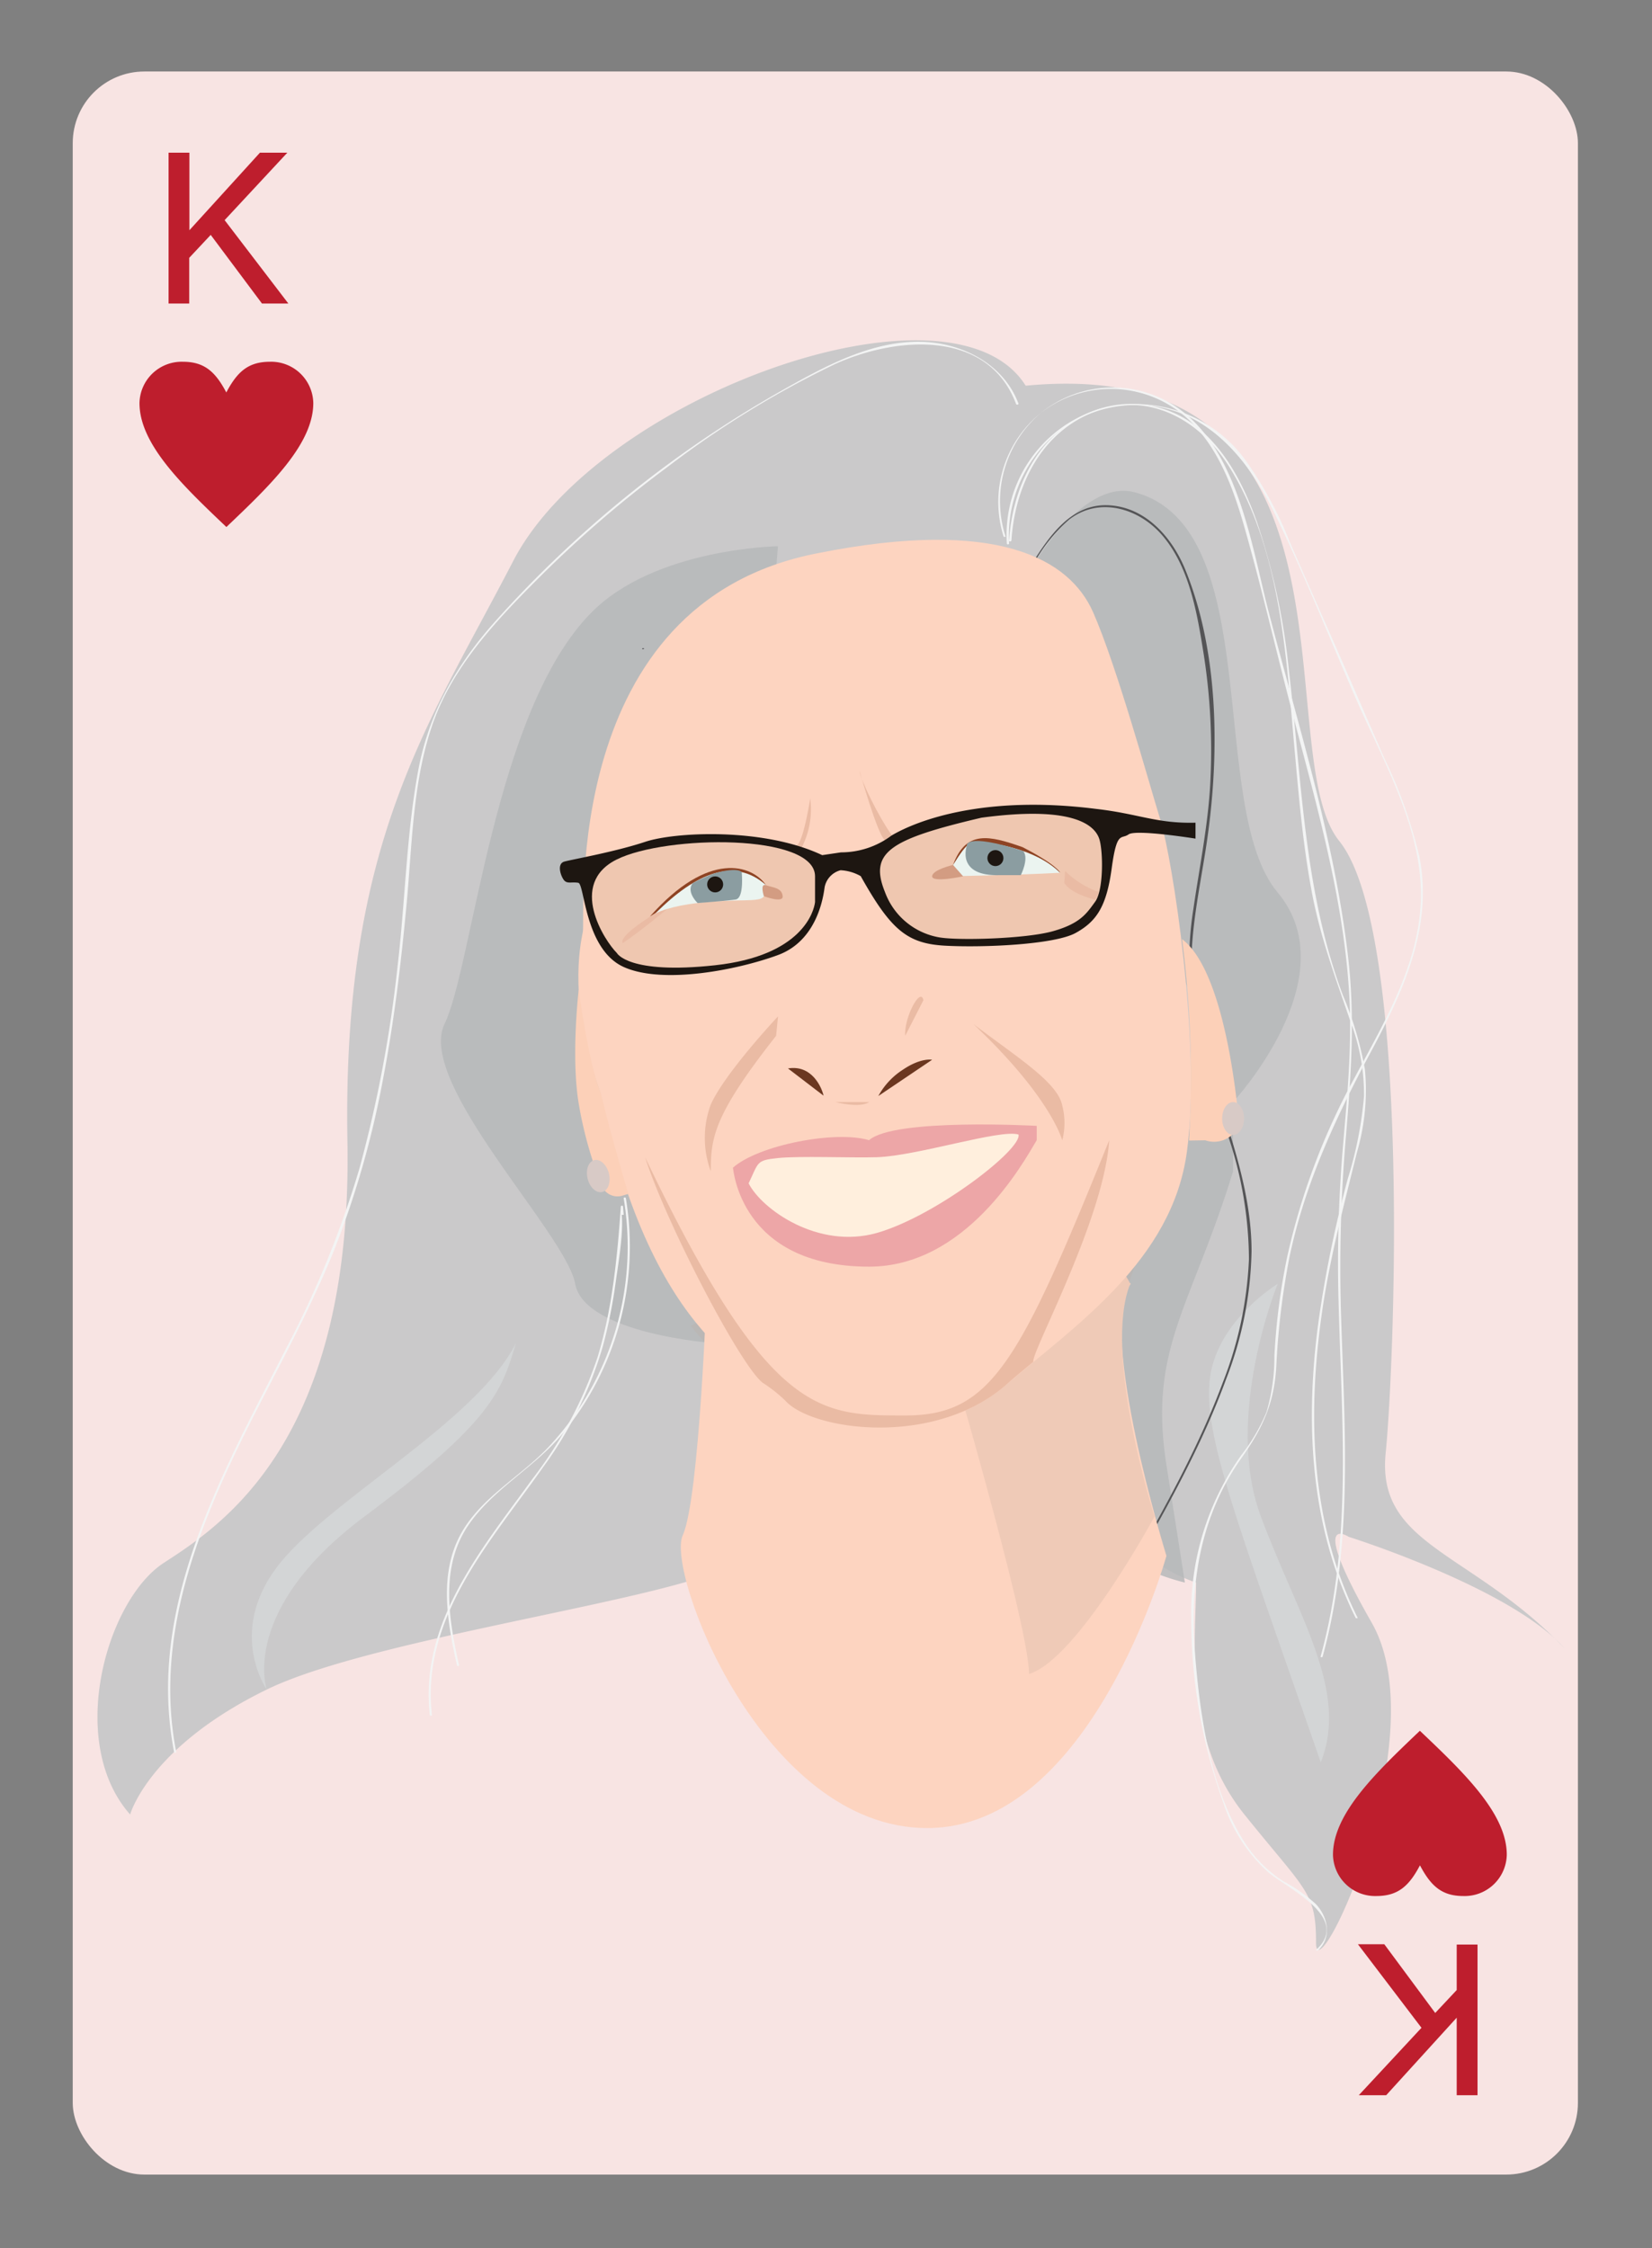 <svg id="Layer_1" data-name="Layer 1" xmlns="http://www.w3.org/2000/svg" viewBox="0 0 196 266.67"><rect x="0" y="0" width="196" height="266.67" fill="#808080" stroke="none"/><defs><style>.cls-1{fill:#f8e4e3;}.cls-2{fill:#be1e2d;}.cls-3{fill:#e4e5e6;}.cls-4{fill:#c2c4c6;}.cls-4,.cls-6,.cls-7{opacity:0.85;}.cls-5{fill:#d0af9b;}.cls-6{fill:#b6b8ba;}.cls-7{fill:#d5d7d8;}.cls-8{fill:#f3f4f4;}.cls-9{fill:#545456;}.cls-10{fill:#fdd4c0;}.cls-11{fill:#efcab7;}.cls-12{fill:#6b3720;}.cls-13{fill:#eabba4;}.cls-14{fill:#1d1611;}.cls-15{fill:#efc7b0;}.cls-16{fill:#8e4323;}.cls-17{fill:#ebf4f0;}.cls-18{fill:#d39c82;}.cls-19{fill:#8b9da1;}.cls-20{fill:#eda6a7;}.cls-21{fill:#ffefdd;}.cls-22{fill:#fcd0b8;}.cls-23{fill:#d8cac6;}</style></defs><title>badbitchcards</title><rect class="cls-1" x="8.63" y="8.48" width="178.58" height="249.45" rx="8.5" ry="8.5"/><path class="cls-2" d="M25,27.86l-2.55,2.72V36H20V18.11h2.47v9.2l8.37-9.2h3.25l-7.44,8L34.21,36H31.08Z"/><path class="cls-2" d="M21.71,42.91c2.57,0,3.86,1.22,5.14,3.64,1.28-2.42,2.57-3.63,5.14-3.64a5,5,0,0,1,5.18,4.89c0,4.9-5.15,9.8-10.31,14.71-5.16-4.9-10.32-9.81-10.31-14.71A5,5,0,0,1,21.71,42.91Z"/><path class="cls-3" d="M122.41,66.32c.15,0,.15-.12,0-.12s-.15.13,0,.13Z"/><path class="cls-4" d="M88,184.21l43.61-4.87a19.13,19.13,0,0,0,10.3,8.37c0,6.68-1.65,18.33,5.74,27.52s8.49,9.19,8.49,15.25,14.32-24.51,6.61-38S160,182.28,160,182.28s19.28,6.06,25.61,13.22c-11-11.52-22.31-12.12-21.21-23.13s3-62.07-5.51-72.62,4.82-58-37.2-54C113,31.86,71,47,60.88,66.56S40.59,99.9,41.22,135.45s-15,45.52-21.78,49.92-11.62,21.24-4,29.85c0,0,2.2-8,16.23-14.83S88.19,188.71,88,184.21"/><path class="cls-5" d="M105.83,172.13c11.13,0,26.72-14.08,28.75-21.88-37.88,0-52.65,7-52.65,7S93.56,172.13,105.83,172.13Z"/><path class="cls-6" d="M70.22,72.6c-11.62,11.62-14.1,41.87-17.48,48.86s14.42,24.85,15.5,30.81,16.6,7.06,16.6,7.06l7.46-94.54S77.78,65,70.22,72.6Z"/><path class="cls-6" d="M134.58,58.38c15.72,4.08,8.55,37.39,17,47.47s-5.29,24.87-5.29,24.87L121.65,68.53S128.06,56.69,134.58,58.38Z"/><path class="cls-6" d="M146.3,138.93c-5,16.27-10.08,21-7.9,34.89l2.18,13.89a25.44,25.44,0,0,1-7.56-3.22c-2.26-1.47-4.69-2.74-5.69-5.14-1.27-3,8.38-46,8.38-46l10.58,1.22Z"/><path class="cls-7" d="M61.2,159.33c-4.74,9.41-22.68,18.88-28.44,26.67s-1.11,14.4-1.11,14.4-3.3-9.41,11.6-20.53S59.51,165.16,61.2,159.33Z"/><path class="cls-7" d="M151.59,152.28s-6.43,15.7-2,27.59,10.49,20.69,7.11,29.16c-9.82-28.37-14.07-38.93-13.13-45.7S151.59,152.28,151.59,152.28Z"/><path class="cls-8" d="M120,64.12c.38-6.06,3.15-12.15,8.88-14.86,6.72-3.18,13.2.18,16.89,6,6.07,9.61,6.8,22.15,7.78,33.17.52,5.76,1,11.54,2.06,17.23,1,5.44,2.88,10.44,4.67,15.66a23.91,23.91,0,0,1,1.55,8.71,46.11,46.11,0,0,1-1.94,9.84,141.71,141.71,0,0,0-3.4,16.47c-1.67,12-1.16,24.52,4.35,35.56,0,.07.28.05.24,0-5.7-11.44-6-24.39-4.15-36.81.94-6.24,2.55-12.28,4.06-18.4a26.29,26.29,0,0,0,.95-9.84,41.24,41.24,0,0,0-2.63-8.84c-4.63-12.39-4.85-25.43-6.38-38.41a80.65,80.65,0,0,0-3.8-17.69c-1.62-4.54-4-9.25-8.13-12a12.54,12.54,0,0,0-13-.36c-5.35,2.88-7.91,8.77-8.28,14.61,0,.08.24.09.25,0Z"/><path class="cls-8" d="M119.3,63.64A13.74,13.74,0,0,1,123.46,49a13.52,13.52,0,0,1,17.8,1c3.47,3.43,5.17,8.24,6.47,12.84,1.77,6.24,3.25,12.57,4.86,18.85,3.07,12,6.82,24.09,7.5,36.51.34,6.21-.31,12.38-.82,18.56a164.57,164.57,0,0,0-.45,17.91c.37,14,1.64,28.16-2.14,41.82,0,.1.22.11.24,0,3.65-13.21,2.61-26.91,2.19-40.44a182.08,182.08,0,0,1,.57-21.22c.6-7,1.09-14,.3-21-1.59-14.08-6-27.91-9.55-41.6-2.29-8.94-4.11-22.51-14.49-25.69a13.58,13.58,0,0,0-16.87,17.09c0,.08.27.06.24,0Z"/><path class="cls-8" d="M120.85,47.91c-1.67-4.5-6.2-7-10.85-7.34-6.36-.42-12.36,3-17.68,6A134.71,134.71,0,0,0,58.7,73.76c-4.6,5.18-7.82,10.81-9.09,17.67-1.4,7.59-1.53,15.43-2.43,23.09a153.5,153.5,0,0,1-4.54,24.09A117.4,117.4,0,0,1,34,159.83c-7.56,14.82-16.71,30.68-13.34,48,0,.09.27.08.25,0-2.83-14.5,3.28-28.39,9.76-41,3.2-6.24,6.56-12.43,9.15-19a109.68,109.68,0,0,0,5.57-19.55c1.36-7,2.2-14.07,2.86-21.16s.72-14.45,3.07-21.21S58.72,73.76,63.7,68.77A136.7,136.7,0,0,1,79.1,55.46,113.65,113.65,0,0,1,99,43.22c7.11-3.26,18.19-4.32,21.56,4.72,0,.08.28.06.24,0Z"/><path class="cls-8" d="M74,142.15a34.77,34.77,0,0,1-9.05,29.62c-3.28,3.41-7.79,5.82-10.18,10-2.75,4.82-1.7,10.64-.55,15.77,0,.09.27.08.25,0-1.24-5.51-2.29-11.74,1.15-16.71,2.93-4.24,7.79-6.78,11.09-10.73a34.9,34.9,0,0,0,7.54-28c0-.09-.26-.08-.25,0Z"/><path class="cls-8" d="M74,144.08l-.09-1c0-.09-.24-.09-.25,0-.42,6-1,12.1-2.76,17.89a49.2,49.2,0,0,1-7.7,14.41c-6,8.29-13.46,17.09-12.2,28.06,0,.09.26.08.25,0-1.34-11.6,7-20.62,13.18-29.41a45.87,45.87,0,0,0,7.09-14.34,60,60,0,0,0,1.52-7.56c.36-2.53.93-5.83.72-8.09,0,.09.26.08.25,0Z"/><path class="cls-8" d="M119.72,64.49c-.46-7.75,4.82-15,12.65-16.26,9-1.41,15,4.86,18.64,12.24s6.62,15,9.89,22.47,7.83,15.3,7.68,23.55c-.14,7.78-4.33,14.71-7.88,21.37a80.17,80.17,0,0,0-8,21.3,76.77,76.77,0,0,0-1.5,11.67,23.14,23.14,0,0,1-.93,6.64,21.84,21.84,0,0,1-3,5.13,32.25,32.25,0,0,0-5.94,19.2A64.63,64.63,0,0,0,145.2,214a18.91,18.91,0,0,0,5.34,8.13c2.31,1.91,9.77,5.34,5.62,9.14-.08.08.16.12.22.06,1.68-1.54,1.16-4-.28-5.5a19.32,19.32,0,0,0-3.87-2.71,15.2,15.2,0,0,1-4.53-4.54c-4.13-6.38-5.38-15.31-5.94-22.75-.61-8.18.72-16.1,5.53-22.89,2.5-3.53,3.87-6.45,4.13-10.8a89.87,89.87,0,0,1,1.56-13c1.89-9,5.7-17,10-25,3.71-7,7-14.41,5.43-22.48A56.67,56.67,0,0,0,164.27,90l-5.66-13Q155.8,70.66,153,64.23a45.92,45.92,0,0,0-5.22-9.63,16.15,16.15,0,0,0-17.32-6.1,15.62,15.62,0,0,0-11,16c0,.09.26.08.25,0Z"/><path class="cls-9" d="M76.3,77c.15,0,.15-.12,0-.12s-.15.13,0,.13Z"/><path class="cls-9" d="M122.64,66.87a19.3,19.3,0,0,1,4.19-5.23c3.59-2.79,8.3-1.35,11.05,1.84,3.23,3.75,4.14,9.18,4.9,13.92a73.55,73.55,0,0,1,.81,15.54c-.27,5-1.28,9.9-2,14.86a39.07,39.07,0,0,0,.41,14.51c.94,4.17,2.4,8.2,3.66,12.29a46.21,46.21,0,0,1,2.52,14.73,45.06,45.06,0,0,1-3.09,14.62c-3.95,10.57-10.13,20.34-15.57,30.19,0,.08.2.11.24,0,5.51-10,11.8-19.87,15.73-30.61a44.15,44.15,0,0,0,3-15.11c0-5-1.29-9.92-2.8-14.7-1.66-5.26-3.59-10.5-4.18-16-.63-5.85.71-11.55,1.59-17.29,1.61-10.52,1.61-22.85-2.47-32.86-1.56-3.82-4.69-7.42-9.09-7.64s-7,3.6-9.09,6.9c0,.07.2.11.24,0Z"/><path class="cls-10" d="M83.88,152.26S83,177.76,81,182.11s9.49,34.72,29,34.72,28.39-32.29,28.39-32.29-8.27-26.73-4.23-32.29C134.09,152.26,101.08,135.05,83.88,152.26Z"/><path class="cls-11" d="M111.85,158S121.94,192,122.1,198.55c5.73-1.75,14.88-18.68,14.88-18.68s-6.18-19.31-2.89-27.6C130.22,143.67,111.58,154.72,111.85,158Z"/><path class="cls-10" d="M97,65.62c21.36-4.27,29.91.7,32.69,7s6.61,20.17,8,24.69,4.87,26.43,3.13,39.3-13.09,20.52-21.67,27.82-22.84,5.22-26,1.74-15.65-6.61-21.91-36.52c-3.83-10.78-2.43-17.39-2.09-19.13S66.41,71.53,97,65.62Z"/><path class="cls-12" d="M104.21,130a8.59,8.59,0,0,1,2.91-3.12c2.15-1.46,3.47-1.18,3.47-1.18"/><path class="cls-13" d="M115.48,121.46c5.19,3.95,10,6.9,10.55,9.67a8.21,8.21,0,0,1,0,4.13S124.73,130.18,115.48,121.46Z"/><path class="cls-13" d="M105.83,99.09c-1.53-2.08-3.77-6.65-3.85-7.65,0,0,2.15,7.64,3,8.19S105.83,99.09,105.83,99.09Z"/><path class="cls-13" d="M95.13,100.51a10,10,0,0,0,1-5.82s-.84,5.41-1.66,5.61Z"/><path class="cls-14" d="M99.78,101.1a10,10,0,0,0,6-2C109,97.2,117,94.3,130,95.94c5.17.59,7.18,1.76,11.84,1.64v1.89s-7.06-1.13-7.94-.5-1.39-.5-2,4-1.76,6.3-4.28,7.69-11,1.76-15.5,1.51-6.43-1.88-10-8.25a5.38,5.38,0,0,0-2.39-.7,2.58,2.58,0,0,0-1.89,2c-.13.88-.76,6.3-5.54,8.06s-13.61,3.5-18.27,1.43-4.66-9.87-5.42-10-1.26.13-1.64-.25-1-2,0-2.27,6-1.15,9.58-2.34,14.06-1.7,21,1.58Z"/><path class="cls-15" d="M105,105.82c-1.92-4.73.55-6.27,11.44-8.83,11.4-1.54,13.56,1.13,14,2.57s.51,6-.51,7.4-1.75,2.57-5,3.49-11.4,1.13-13.56.72A8.38,8.38,0,0,1,105,105.82Z"/><path class="cls-15" d="M96.7,103.94c0-5.11-17.67-4.9-23.52-2s-1.44,9.66,0,11.09c0,0,1.33,2.59,11.67,1.46S96.57,108.1,96.7,107Z"/><path class="cls-16" d="M113.07,102.6c1.54-4.19,4.31-3.5,8.25-2.12,4,2.06,4.45,3,4.45,3Z"/><path class="cls-16" d="M90.89,105c-1.63-2.41-6.82-4.18-13.79,3.72C77.11,108.73,86.44,102.41,90.89,105Z"/><path class="cls-17" d="M113.07,102.6c1.85-3,2.13-2.7,3.15-2.7s6.53.61,9.55,3.62c-4.89.28-13.34.42-13.34.42Z"/><path class="cls-18" d="M110.59,103.94c0,.8,3.68,0,3.68,0l-1.2-1.35S110.62,103.16,110.59,103.94Z"/><path class="cls-17" d="M77.76,108.34c4.87-4.87,9.41-6.67,13.14-3.34,0,1.58-.44,1.67-1.74,1.76S81.28,106.67,77.76,108.34Z"/><path class="cls-18" d="M92.86,106.3c.08.87-2.23,0-2.23,0s-.51-1.58.26-1.3S92.77,105.28,92.86,106.3Z"/><path class="cls-19" d="M84.7,103.61c2.89-.83,3.3-.16,3.3-.16s.31,3.08-.72,3.24-4.51.42-4.51.42-1.4-1.32-.58-2.36A24.6,24.6,0,0,1,84.7,103.61Z"/><path class="cls-19" d="M118.69,103.8h2.42s1-1.94.3-2.85c-7.14-2.3-6.71-.6-6.71-.6S113.38,104,118.69,103.8Z"/><circle class="cls-14" cx="84.85" cy="104.9" r="0.95"/><circle class="cls-14" cx="118.1" cy="101.78" r="0.95"/><path class="cls-13" d="M126.37,103.31a10.86,10.86,0,0,0,3.73,2.4c.54,0-.15,1-.15,1s-2.89-.65-3.68-2Z"/><path class="cls-13" d="M73.89,111.86c1.93-1.26,5.27-4.05,5.27-4.05l-1.41.53S73.3,111,73.89,111.86Z"/><path class="cls-13" d="M109.56,118.63c-.35-1.64-2.33,2.11-2.16,4.22"/><path class="cls-12" d="M93.49,126.73c2.82-.47,4,2.23,4.22,3.23"/><path class="cls-13" d="M99.12,130.72s2.89.76,4,0"/><path class="cls-13" d="M84.33,138.93c0-4,.36-6.69,7.75-16.07l.23-2.31s-6.35,6.75-8,10.51A11.42,11.42,0,0,0,84.33,138.93Z"/><path class="cls-20" d="M103.11,150.24c11.45,0,18.2-12.14,19.89-15v-1.7s-16.92-.95-19.89,1.7c-4-1.2-13.15.59-16.15,3.26C87,138.51,87.72,150.24,103.11,150.24Z"/><path class="cls-21" d="M104,137.26c4.79-.14,14.7-3.37,16.84-2.69.44,1.76-9.91,9.73-16.84,11.68s-13.6-2.79-15.18-5.89c1.21-2.54.89-2.73,3.46-3S100.94,137.35,104,137.26Z"/><path class="cls-13" d="M122.6,161.53c-.34-1,8.38-16.86,9-26.28-10.69,26.44-14,32.64-24.17,32.64s-16.18.19-30.89-30.62C79,145,87.75,161.83,90.47,164a17.27,17.27,0,0,1,2.72,2.15c3.13,3.48,17.39,5.56,26-1.74C120.27,163.44,121.43,162.49,122.6,161.53Z"/><path class="cls-22" d="M143,135.25a3.16,3.16,0,0,0,4-1.86s-1.26-17.89-6.76-22a127.08,127.08,0,0,1,.83,23.89Z"/><path class="cls-22" d="M73.84,141.82a2,2,0,0,1-2.46-1.23,46.85,46.85,0,0,1-2.72-9.7c-.93-5.56,0-13.51,0-13.51s1.22,9.08,2.62,12.23c1.09,4.69,3.27,12,3.27,12Z"/><ellipse class="cls-23" cx="70.99" cy="139.49" rx="1.3" ry="1.95" transform="translate(-31.77 21.43) rotate(-14.06)"/><ellipse class="cls-23" cx="146.3" cy="132.67" rx="1.3" ry="1.95"/><path class="cls-2" d="M173.61,224.89c-2.57,0-3.86-1.22-5.14-3.64-1.28,2.42-2.57,3.63-5.14,3.64a5,5,0,0,1-5.18-4.89c0-4.9,5.15-9.8,10.31-14.71,5.16,4.9,10.32,9.81,10.31,14.71A5,5,0,0,1,173.61,224.89Z"/><path class="cls-2" d="M170.28,238.76l2.55-2.72v-5.39h2.47v17.87h-2.47v-9.2l-8.37,9.2h-3.25l7.44-8-7.54-9.91h3.13Z"/></svg>